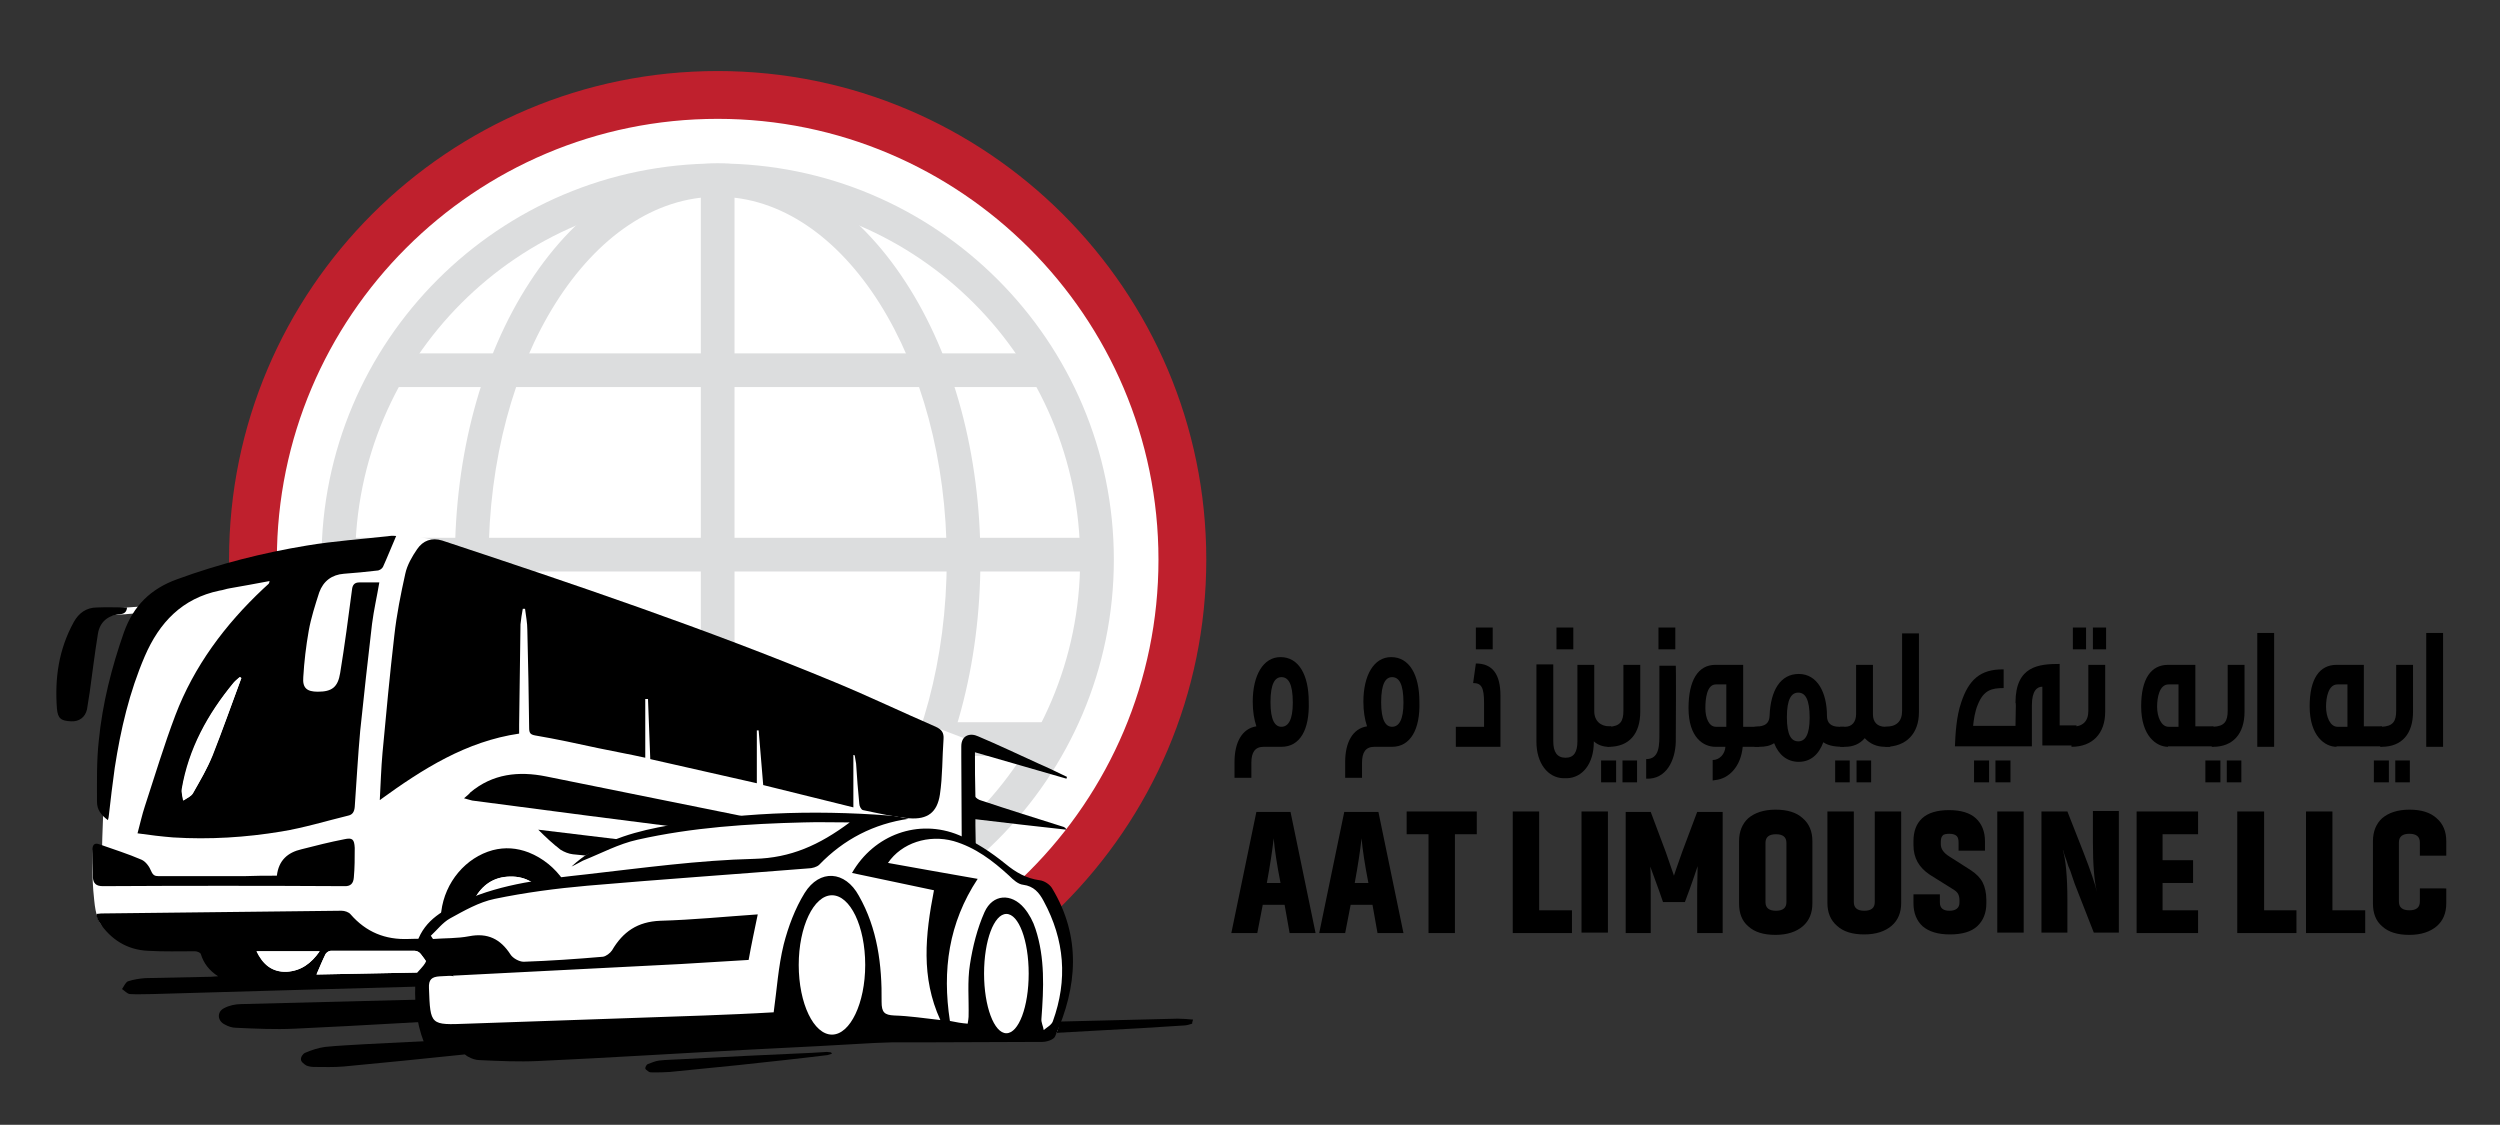 <?xml version="1.0" encoding="utf-8"?>
<!-- Generator: Adobe Illustrator 25.2.0, SVG Export Plug-In . SVG Version: 6.00 Build 0)  -->
<svg version="1.1" id="Layer_1" xmlns="http://www.w3.org/2000/svg" xmlns:xlink="http://www.w3.org/1999/xlink" x="0px" y="0px"
	 viewBox="0 0 549 247" style="enable-background:new 0 0 549 247;" xml:space="preserve">
<rect x="0" y="0" width="549" height="247" fill="#333333" stroke="none"/>
<style type="text/css">
	.st0{clip-path:url(#SVGID_2_);}
	.st1{clip-path:url(#SVGID_4_);}
	.st2{clip-path:url(#SVGID_4_);fill:#FFFFFF;}
	.st3{clip-path:url(#SVGID_4_);fill:#BF202D;}
	.st4{clip-path:url(#SVGID_4_);fill:#DCDDDE;}
</style>
<g>
	<defs>
		<rect id="SVGID_1_" x="-117" y="-84.9" width="811.3" height="420.9"/>
	</defs>
	<clipPath id="SVGID_2_">
		<use xlink:href="#SVGID_1_"  style="overflow:visible;"/>
	</clipPath>
	<g class="st0">
		<defs>
			<rect id="SVGID_3_" x="-117" y="-84.9" width="811.3" height="420.9"/>
		</defs>
		<clipPath id="SVGID_4_">
			<use xlink:href="#SVGID_3_"  style="overflow:visible;"/>
		</clipPath>
		<path class="st1" d="M282.1,198.7h-4.8l-1.2,6.2h-5.7l5.5-26.6h7.5l5.5,26.6h-5.7L282.1,198.7z M281.2,193.9
			c-0.8-4.1-1.3-7.4-1.5-9.8c-0.3,2.7-0.8,6-1.5,9.8H281.2z"/>
		<path class="st1" d="M301.4,198.7h-4.8l-1.2,6.2h-5.7l5.5-26.6h7.5l5.5,26.6h-5.7L301.4,198.7z M300.5,193.9
			c-0.8-4.1-1.3-7.4-1.5-9.8c-0.3,2.7-0.8,6-1.5,9.8H300.5z"/>
		<polygon class="st1" points="324.3,183.2 319.5,183.2 319.5,204.9 313.7,204.9 313.7,183.2 308.9,183.2 308.9,178.2 324.3,178.2 
					"/>
		<polygon class="st1" points="345.2,204.9 332.2,204.9 332.2,178.2 338,178.2 338,199.9 345.2,199.9 		"/>
		<rect x="347.3" y="178.2" class="st1" width="5.8" height="26.6"/>
		<path class="st1" d="M364.3,195.5l-1.9-5.2c0.1,1.4,0.1,3.2,0.1,5.2v9.4H357v-26.6h5.5l3.3,8.8l1.8,5.2c0.5-1.6,1.2-3.4,1.8-5.2
			l3.3-8.8h5.6v26.6h-5.6v-9.5l0.1-5.2c-0.5,1.5-1.1,3.3-1.8,5.2l-1,2.7h-4.8L364.3,195.5z"/>
		<path class="st1" d="M398,198.4c0,2.1-0.7,3.8-2.1,5c-1.4,1.2-3.4,1.9-6,1.9c-2.6,0-4.6-0.6-6-1.9c-1.4-1.2-2-2.9-2-5v-13.7
			c0-2.1,0.7-3.8,2-5c1.4-1.2,3.4-1.9,6-1.9c2.6,0,4.6,0.6,6,1.9c1.4,1.2,2.1,2.9,2.1,5V198.4z M392.3,185.1c0-1.3-0.8-1.9-2.3-1.9
			c-1.5,0-2.3,0.6-2.3,1.9v13c0,1.3,0.8,1.9,2.3,1.9c1.5,0,2.3-0.6,2.3-1.9V185.1z"/>
		<path class="st1" d="M417.5,178.2v20.1c0,2.1-0.7,3.8-2.1,5c-1.4,1.2-3.4,1.9-6,1.9c-2.6,0-4.6-0.6-6-1.9c-1.4-1.2-2.1-2.9-2.1-5
			v-20.1h5.8v19.9c0,1.3,0.8,1.9,2.3,1.9c1.5,0,2.3-0.6,2.3-1.9v-19.9H417.5z"/>
		<path class="st1" d="M423.8,192.1c-2.4-1.6-3.6-3.7-3.6-6.5v-0.9c0-2.1,0.6-3.8,1.9-5c1.3-1.2,3.3-1.8,5.9-1.8
			c2.6,0,4.6,0.6,5.9,1.8s2,2.9,2,5v2.1h-5.8v-1.8c0-0.6-0.1-1.1-0.4-1.4c-0.3-0.3-0.8-0.5-1.6-0.5c-0.7,0-1.3,0.1-1.5,0.4
			c-0.3,0.3-0.4,0.8-0.4,1.4v0.5c0,1,0.6,1.9,1.9,2.7l4.7,3c1.2,0.8,2.1,1.7,2.6,2.7c0.5,1,0.8,2.3,0.8,3.8v0.8c0,2.1-0.7,3.8-2,5
			c-1.3,1.2-3.3,1.8-6,1.8c-2.6,0-4.6-0.6-6-1.8c-1.3-1.2-2-2.9-2-5v-2h5.8v1.8c0,1.2,0.7,1.8,2.1,1.8c1.4,0,2.2-0.6,2.2-1.8v-0.5
			c0-0.6-0.1-1-0.3-1.4c-0.2-0.4-0.7-0.8-1.4-1.2L423.8,192.1z"/>
		<rect x="438.6" y="178.2" class="st1" width="5.8" height="26.6"/>
		<path class="st1" d="M465.3,178.2v26.6h-5.5l-3.6-9.2c-0.4-1-0.8-2-1.1-3c-0.3-1-0.6-1.8-0.9-2.4c-0.2-0.7-0.4-1.3-0.6-1.8
			c-0.2-0.5-0.3-0.9-0.4-1.2c-0.1-0.3-0.1-0.5-0.2-0.5c0.6,1.9,1,5.6,1,11v7.1h-5.7v-26.6h5.7l3.5,8.9c1.6,4.1,2.6,7.1,3,8.8
			c-0.6-2.3-0.9-6-0.9-11.1v-6.7H465.3z"/>
		<polygon class="st1" points="482.7,204.9 469.2,204.9 469.2,178.2 482.7,178.2 482.7,183.2 474.9,183.2 474.9,188.9 481.6,188.9 
			481.6,193.9 474.9,193.9 474.9,199.9 482.7,199.9 		"/>
		<polygon class="st1" points="504.3,204.9 491.3,204.9 491.3,178.2 497.2,178.2 497.2,199.9 504.3,199.9 		"/>
		<polygon class="st1" points="519.4,204.9 506.4,204.9 506.4,178.2 512.2,178.2 512.2,199.9 519.4,199.9 		"/>
		<path class="st1" d="M537.2,195.2v3.2c0,2.1-0.7,3.8-2.1,5c-1.4,1.2-3.4,1.9-6,1.9c-2.6,0-4.6-0.6-6-1.9c-1.4-1.2-2-2.9-2-5v-13.7
			c0-2.1,0.7-3.8,2-5c1.4-1.2,3.4-1.9,6-1.9c2.6,0,4.6,0.6,6,1.9c1.4,1.2,2.1,2.9,2.1,5v3.2h-5.8v-2.9c0-1.3-0.8-1.9-2.3-1.9
			c-1.5,0-2.3,0.6-2.3,1.9v13c0,1.3,0.8,1.9,2.3,1.9c1.5,0,2.3-0.6,2.3-1.9v-2.9H537.2z"/>
		<path class="st2" d="M263.1,123.8c0,57.6-46.7,104.4-104.4,104.4c-57.6,0-104.4-46.7-104.4-104.4S101.1,19.4,158.8,19.4
			C216.4,19.4,263.1,66.1,263.1,123.8"/>
		<path class="st3" d="M157.6,230.1c-59.1,0-107.3-48.1-107.3-107.3S98.4,15.6,157.6,15.6c59.1,0,107.3,48.1,107.3,107.3
			S216.7,230.1,157.6,230.1 M157.6,26.1c-53.4,0-96.8,43.4-96.8,96.8s43.4,96.8,96.8,96.8s96.8-43.4,96.8-96.8
			S210.9,26.1,157.6,26.1"/>
		<path class="st4" d="M157.6,209.9c-48,0-87-39-87-87s39-87,87-87s87,39,87,87S205.6,209.9,157.6,209.9 M157.6,43.2
			c-43.9,0-79.6,35.7-79.6,79.7s35.7,79.6,79.6,79.6s79.6-35.7,79.6-79.6S201.5,43.2,157.6,43.2"/>
		<path class="st4" d="M157.6,209.9c-15.7,0-30.4-9.3-41.3-26.1c-10.6-16.3-16.4-38-16.4-60.9c0-23,5.8-44.6,16.4-60.9
			c10.9-16.8,25.6-26.1,41.3-26.1c15.7,0,30.4,9.3,41.3,26.1c10.6,16.3,16.4,38,16.4,60.9c0,23-5.8,44.6-16.4,60.9
			C188,200.6,173.3,209.9,157.6,209.9 M157.6,43.2c-27.8,0-50.3,35.7-50.3,79.7s22.6,79.6,50.3,79.6c27.8,0,50.3-35.7,50.3-79.6
			S185.3,43.2,157.6,43.2"/>
		<rect x="153.9" y="41.8" class="st4" width="7.4" height="164.4"/>
		<rect x="75.4" y="118.1" class="st4" width="164.4" height="7.4"/>
		<rect x="84.3" y="77.6" class="st4" width="146.6" height="7.4"/>
		<rect x="82.9" y="158.6" class="st4" width="149.3" height="7.4"/>
		<path class="st2" d="M32.3,205.7l-9.1-2.1c0,0-1.9,0.3-2.5-5.8c-0.7-6.1-0.3-11.2-0.3-11.2l2,0.1c0,0,0.3-16.7,1.5-23.3
			c1.2-6.6,5.6-25.8,5.6-25.8l0.3-2.9l-6.5,0.5l1.7-1.6l9.9-0.7c0,0,14.6-5.4,19.3-7.7c4.8-2.3,28.8-7.5,31.6-7.6
			c2.8-0.2,5-0.4,13.4,2.1c8.3,2.5,114.3,43.1,114.3,43.1l0.1,40.9l-16.7,3.4c0,0-3,4.5-4.1,4.8c-1.1,0.3-140.8,3.7-140.8,3.7
			l-4.4-7.1L31.4,208l0.8-1.7L32.3,205.7z"/>
		<path class="st1" d="M187.4,165.8v11.5c-6.6-1.6-13.2-3.3-19.8-4.9c-0.3-4-0.7-8-1-12c-0.1,0-0.3,0-0.4,0V172
			c-7.8-1.8-15.6-3.5-23.4-5.3c-0.2-4.4-0.3-8.8-0.5-13.2c-0.2,0-0.4,0-0.6,0v12.9c-3.6-0.8-7-1.4-10.3-2.1c-4.6-1-9.2-2-13.9-2.8
			c-1.1-0.2-1.3-0.6-1.3-1.7c-0.1-7.2-0.2-14.3-0.4-21.5c0-1.5-0.3-3-0.5-4.6c-0.2,0-0.3,0-0.5,0c-0.2,1.1-0.4,2.3-0.5,3.4
			c-0.1,7.4-0.2,14.7-0.3,22.1c0,0.6,0,1.2,0,1.9c-11.6,1.7-21.1,7.7-30.6,14.6c0.2-3.7,0.3-7.1,0.6-10.4c0.8-8.6,1.6-17.2,2.6-25.8
			c0.5-4.5,1.4-9,2.4-13.5c0.4-1.9,1.5-3.8,2.6-5.4c1.3-1.9,3.2-2.6,5.5-1.9c29,9.6,58,19.4,86.2,31.1c7.5,3.1,14.8,6.6,22.2,9.8
			c1.3,0.6,1.8,1.3,1.7,2.7c-0.3,4.1-0.2,8.2-0.8,12.2c-0.6,3.9-2.7,5.5-6.7,5.2c-3.4-0.3-6.8-1.1-10.2-1.8
			c-0.4-0.1-0.8-0.9-0.8-1.4c-0.3-2.9-0.5-5.8-0.7-8.8c-0.1-0.6-0.2-1.2-0.3-1.8C187.6,165.8,187.5,165.8,187.4,165.8"/>
		<path class="st1" d="M83.3,127.9c-0.5,3-1.2,6-1.6,9.1c-0.9,7.8-1.8,15.7-2.6,23.5c-0.5,5.5-0.8,11.1-1.2,16.7
			c-0.1,1.1-0.5,1.7-1.4,1.9c-4.9,1.2-9.8,2.7-14.7,3.5c-7.8,1.3-15.8,1.8-23.8,1.3c-2.5-0.2-5-0.5-7.8-0.9c0.6-2.2,1-4.1,1.6-5.9
			c2.2-6.7,4.2-13.4,6.7-20c4.1-10.8,10.9-19.9,19.3-27.8c0.4-0.4,0.8-0.7,1.2-1.1c0.1-0.1,0.1-0.2,0.2-0.6c-3.1,0.6-6,1.1-8.8,1.6
			c-0.7,0.1-1.4,0.4-2.2,0.5c-8.2,1.7-13.2,7-16.4,14.4c-3.4,7.9-5.3,16.1-6.6,24.5c-0.5,3.5-0.9,7-1.3,10.5c0,0.3-0.1,0.6-0.2,1
			c-1.5-1.1-2.4-2.3-2.4-4c0-4.5-0.1-9,0.4-13.5c0.8-8.1,2.8-16,5.5-23.7c2.1-5.9,5.9-9.6,11.7-11.7c9.3-3.4,18.8-5.8,28.5-7.4
			c6-1,12.1-1.4,18.2-2.1c0.5-0.1,1.1,0,1.4,0c-1,2.3-1.9,4.6-2.9,6.8c-0.2,0.4-0.8,0.8-1.3,0.8c-2.4,0.3-4.8,0.5-7.3,0.7
			c-2.6,0.2-4.5,1.6-5.4,4.1c-0.9,2.8-1.8,5.6-2.3,8.4c-0.6,3.4-1,6.8-1.2,10.2c-0.2,2.4,0.8,3.2,3.2,3.2c3.1,0,4.4-1,4.9-4.1
			c1-6.1,1.8-12.2,2.6-18.3c0.1-1.1,0.6-1.6,1.6-1.6C80.5,127.9,81.9,127.9,83.3,127.9 M53,148.9c-0.1-0.1-0.2-0.1-0.4-0.2
			c-0.4,0.4-0.9,0.7-1.3,1.2c-5.7,6.9-9.9,14.5-11.4,23.4c-0.1,0.8,0.2,1.7,0.3,2.5c0.7-0.5,1.7-0.9,2.1-1.6
			c1.6-2.7,3.2-5.4,4.3-8.3C48.9,160.2,50.9,154.5,53,148.9"/>
		<path class="st1" d="M197.6,203.8c4.2,0,8.4,0,12.5,0c0.3,0,0.9-0.6,1-1c0.2-0.7,0.1-1.5,0.1-2.2c0-11.5,0-23.1-0.1-34.6
			c0-0.7,0-1.4,0-2.1c0-2.5,2-3,3.7-2.2c4.5,1.9,8.9,4,13.3,6c2.1,0.9,4.1,1.9,6.2,2.9c0,0.1-0.1,0.3-0.1,0.4
			c-6.7-1.9-13.4-3.9-20.1-5.8c0,3.3,0,6.5,0.1,9.7c0,0.3,0.8,0.8,1.3,0.9c6,2,12.1,3.9,18.1,5.8c0.2,0.1,0.4,0.2,0.6,0.6
			c-6.6-0.7-13.2-1.5-20-2.3c0,0.5,0,1,0,1.4c0.1,7.2,0.3,14.3,0.3,21.5c0,1.4,0.5,1.7,1.8,1.8c5.5,0.2,10.9,0.6,16.4,0.9
			c0.6,0,1.3,0.2,1.9,0.3c0,0.1,0.1,0.3,0.1,0.4c-0.7,0.2-1.4,0.5-2,0.5c-6.3,0.4-12.6,0.8-18.9,1.1c-4.9,0.2-9.7,0.3-14.6,0.3
			c-0.9,0-1.5,0.2-1.8,1.1c-0.3,0.8-0.9,1.5-1.5,2.5c0.6,0,1.1,0,1.6,0c5.9-0.1,11.8-0.2,17.7-0.3c1.2,0,2.5,0.3,3.7,0.4
			c0,0.2,0,0.5,0,0.7c-1.3,0.2-2.6,0.5-3.9,0.6c-6.6,0.2-13.2,0.4-19.8,0.6c-24,0.7-48.1,1.4-72.1,2.1c-19.4,0.5-38.8,1.1-58.1,1.6
			c-10.5,0.3-21,0.6-31.5,0.9c-1.7,0-3.4,0.1-5,0c-0.6-0.1-1.1-0.7-1.7-1.1c0.4-0.6,0.8-1.5,1.3-1.7c1.2-0.4,2.5-0.6,3.8-0.7
			c4.8-0.1,9.6-0.2,14.5-0.3c0.4,0,0.8-0.1,1.5-0.1c-2-1.3-3.2-2.9-3.8-4.9c-0.1-0.3-0.8-0.6-1.3-0.6c-3.4,0-6.9,0.1-10.3-0.1
			c-4.6-0.2-8.2-2.5-10.7-6.3c-0.2-0.3-0.4-0.7-0.5-1.1c-0.1-0.2-0.1-0.4-0.1-0.7c0.4,0,0.7-0.1,1-0.1c17.6-0.2,35.2-0.4,52.8-0.6
			c0.7,0,1.6,0.3,2,0.8c3.4,3.9,7.6,5.6,12.7,5.4c2.2-0.1,4.4,0,6.7,0c0.2-2.2,0.3-4.1,0.5-6c0.8-6.5,5.4-11.9,11.3-13.5
			c2.7-0.7,5.3-0.5,7.9,0.5c6.3,2.5,10.6,8.8,10.6,15.5c0,0.5,0,1,0,1.6h56.9c0.4-2.4,0.6-5.2,2.9-6.6c1.4-0.9,3.3-1.3,5.1-1.3
			C194.9,196.3,197,199.2,197.6,203.8 M112.1,213.2c3.2,0.1,5.6-1.3,7.3-3.8c2.7-3.9,2.8-8,0.6-12.1c-1.7-3.1-4.4-4.9-8-4.8
			c-3.6,0.1-6.1,1.9-7.8,4.9c-0.7,1.3-1.1,2.8-1.4,4.2C101.9,207.6,106.5,213.3,112.1,213.2 M151.1,208.6c-8.7,0-17.5,0-26.2,0
			c-0.3,0-0.7,0.1-0.8,0.2c-0.9,1.4-1.8,2.8-2.7,4.2c10.8-0.2,21.4-0.4,31.9-0.6C152.5,211,151.7,209.7,151.1,208.6 M95.1,213.5
			c-1-1.5-1.8-2.8-2.7-4c-0.3-0.4-0.8-0.7-1.3-0.7c-6.2,0-12.3,0-18.5,0c-0.4,0-0.9,0.4-1.1,0.7c-0.7,1.4-1.3,2.9-2,4.5
			C78.1,213.8,86.5,213.7,95.1,213.5 M195.5,204.2c-0.5-1.3-0.9-2.6-1.6-3.6c-1.1-1.5-3-1.5-4.2-0.1c-1.7,1.9-1.6,5.5,0,7.3
			c1.3,1.4,3.1,1.5,4.2-0.1C194.7,206.8,195,205.5,195.5,204.2 M70.2,208.9H56.4c1.4,2.9,3.4,4.6,6.6,4.5
			C66.1,213.2,68.3,211.6,70.2,208.9 M168.7,211.9h12.4c-0.7-1.1-1.3-2.2-1.9-3.1c-0.3-0.4-0.8-0.7-1.2-0.7c-2.2,0-4.4,0-6.5,0.1
			c-0.4,0-0.9,0.2-1,0.5C169.7,209.8,169.2,210.9,168.7,211.9"/>
		<path class="st1" d="M208.3,217.7c-0.6,0.2-1.3,0.4-1.9,0.4c-6.2,0.4-12.5,0.8-18.7,1.1c-15.6,0.9-31.2,1.7-46.7,2.6
			c-10,0.6-19.9,1.1-29.9,1.6c-15.5,0.8-31,1.8-46.4,2.5c-4.3,0.2-8.6,0-12.9-0.2c-0.8,0-1.7-0.3-2.4-0.7c-1.7-0.8-1.8-2.8-0.2-3.6
			c1.1-0.6,2.5-0.9,3.8-0.9c27.7-0.7,55.5-1.4,83.2-2.1c13.5-0.3,26.9-0.7,40.4-1c9.5-0.2,19-0.5,28.5-0.7c1.1,0,2.2,0.1,3.4,0.2
			C208.3,217.3,208.3,217.5,208.3,217.7"/>
		<path class="st1" d="M204.7,188.3c-0.6,0.1-1.2,0.2-1.7,0.2c-16.4-2.1-32.7-4.1-49.1-6.2c-16.7-2.1-33.5-4.3-50.2-6.5
			c-0.5-0.1-1-0.3-1.8-0.5c0.7-0.6,1.1-0.9,1.4-1.3c4.9-4.1,10.6-4.7,16.6-3.5c25.4,5.1,50.8,10.3,76.2,15.4
			c2.6,0.5,5.2,1.1,7.8,1.7c0.3,0.1,0.5,0.2,0.8,0.3C204.7,188.1,204.7,188.2,204.7,188.3"/>
		<path class="st1" d="M60.8,192.3c0.4-3.4,2.4-5.1,5.4-5.8c3.1-0.8,6.3-1.6,9.4-2.2c1.8-0.4,2.2,0,2.3,1.9c0,2.2,0,4.4-0.2,6.5
			c-0.1,1.3-0.7,2-2.2,1.9c-17.6-0.1-35.3-0.1-52.9,0c-1.5,0-2.1-0.6-2.2-1.9c-0.1-2-0.1-4.1-0.1-6.1c0-1,0.4-1.6,1.5-1.2
			c3.1,1.1,6.3,2.1,9.3,3.4c0.9,0.4,1.7,1.5,2.1,2.5c0.4,0.9,0.8,1.1,1.6,1.1c6.3,0,12.6,0,18.9,0C56.1,192.3,58.4,192.3,60.8,192.3
			"/>
		<path class="st1" d="M203.9,193.6c-1.6-0.1-3.2-0.2-4.8-0.3c-10-0.8-20-1.5-30-2.3c-11.1-0.9-22.2-1.7-33.3-2.6
			c-3.3-0.3-6.6-0.4-10-0.8c-0.9-0.1-1.9-0.5-2.7-1c-1.7-1.3-3.3-2.8-4.9-4.4c28.6,3.4,57.2,7,85.7,10.9
			C204,193.2,203.9,193.4,203.9,193.6"/>
		<path class="st1" d="M137.3,227.2c-0.6,0.2-1.1,0.4-1.7,0.5c-11.3,1.3-22.7,2.7-34,3.9c-8.7,0.9-17.4,1.8-26.1,2.6
			c-2.2,0.2-4.4,0.1-6.6,0.1c-0.5,0-1.1-0.1-1.6-0.3c-0.5-0.3-1.2-0.8-1.2-1.3c-0.1-0.5,0.4-1.3,0.9-1.5c1.4-0.6,2.9-1.1,4.4-1.3
			c2.9-0.3,5.8-0.4,8.8-0.6c16.6-0.8,33.2-1.7,49.7-2.5c1.9-0.1,3.9-0.2,5.8-0.3c0.5,0,1.1,0.1,1.6,0.2
			C137.3,226.8,137.3,227,137.3,227.2"/>
		<path class="st1" d="M261.8,224.8c-0.6,0.2-1.3,0.4-1.9,0.4c-6.2,0.4-12.5,0.8-18.7,1.1c-15.6,0.9-31.2,1.7-46.7,2.6
			c-10,0.6-19.9,1.1-29.9,1.6c-15.5,0.8-31,1.8-46.4,2.5c-4.3,0.2-8.6,0-12.9-0.2c-0.8,0-1.7-0.3-2.4-0.7c-1.7-0.8-1.8-2.8-0.2-3.6
			c1.1-0.6,2.5-0.9,3.8-1c27.7-0.7,55.5-1.4,83.2-2.1c13.5-0.3,26.9-0.7,40.4-1c9.5-0.2,19-0.5,28.5-0.7c1.1,0,2.2,0.1,3.4,0.2
			C261.8,224.4,261.8,224.6,261.8,224.8"/>
		<path class="st1" d="M182.7,231.4c-0.3,0.1-0.6,0.2-1,0.3c-6.5,0.8-13.1,1.5-19.6,2.2c-5,0.5-10,1-15,1.5
			c-1.2,0.1-2.5,0.1-3.8,0.1c-0.3,0-0.7,0-0.9-0.2c-0.3-0.2-0.7-0.5-0.7-0.7c0-0.3,0.3-0.8,0.5-0.9c0.8-0.3,1.7-0.7,2.5-0.8
			c1.7-0.2,3.4-0.2,5-0.3c9.5-0.5,19.1-1,28.6-1.4c1.1-0.1,2.2-0.1,3.3-0.2c0.3,0,0.6,0.1,0.9,0.1L182.7,231.4z"/>
		<path class="st1" d="M127.2,192.8c19.3,1.4,38.4,2.7,57.7,4.1c-0.6,1.3-1.2,1.9-2.6,1.9c-17.4-0.1-34.8-0.2-52.2-0.2
			c-1,0-1.4-0.3-1.6-1.3C128.3,195.8,127.7,194.4,127.2,192.8"/>
		<path class="st1" d="M27.9,133.4c-0.1,1.1-0.7,1.4-1.6,1.5c-2.6,0.2-4.4,1.7-4.8,4.3c-0.7,4.3-1.2,8.5-1.8,12.8
			c-0.2,1.3-0.4,2.6-0.6,3.8c-0.4,1.7-1.7,2.7-3.5,2.6c-2.2-0.1-2.9-0.6-3.1-2.8c-0.5-6.7,0.4-13,3.7-19c1.1-2,2.8-3.2,5.1-3.2
			C23.5,133.3,25.7,133.4,27.9,133.4"/>
		<path class="st1" d="M198.4,197.5c1.8,0.3,3.4,0.5,5.5,0.8C200.8,199.5,198.8,199.2,198.4,197.5"/>
		<path class="st2" d="M53,148.9c-2.1,5.7-4.1,11.4-6.3,17c-1.2,2.9-2.8,5.6-4.3,8.3c-0.4,0.7-1.4,1.1-2.1,1.6
			c-0.1-0.8-0.5-1.7-0.3-2.5c1.6-8.9,5.7-16.5,11.4-23.4c0.4-0.4,0.8-0.8,1.3-1.2C52.8,148.7,52.9,148.8,53,148.9"/>
		<path class="st2" d="M112.1,213.2c-5.6,0.1-10.2-5.6-9.3-11.6c0.2-1.4,0.7-2.9,1.4-4.2c1.6-3,4.2-4.9,7.8-4.9
			c3.6-0.1,6.3,1.7,8,4.8c2.3,4.1,2.1,8.2-0.6,12.1C117.6,211.8,115.2,213.3,112.1,213.2 M112.5,196.4c0-0.2-0.1-0.4-0.1-0.6
			c-0.6-0.1-1.3-0.4-1.9-0.2c-0.8,0.2-1.6,0.6-2.2,1.1c-3.6,2.7-3.8,9.5-0.4,12.5c1.3,1.1,2.7,1.6,4.4,1.4c0.4-0.1,0.8-0.6,1.2-0.9
			c-0.4-0.3-0.7-0.6-1.1-0.8c-0.7-0.5-1.5-0.8-1.9-1.4c-1.2-1.7-1.5-3.6-1.4-5.7C109.2,199.5,110.2,197.6,112.5,196.4"/>
		<path class="st2" d="M151.1,208.6c0.7,1.2,1.4,2.4,2.2,3.9c-10.5,0.2-21.1,0.4-31.9,0.6c0.9-1.5,1.8-2.9,2.7-4.2
			c0.1-0.2,0.5-0.2,0.8-0.2C133.6,208.6,142.4,208.6,151.1,208.6"/>
		<path class="st2" d="M95.1,213.5c-8.6,0.2-17.1,0.3-25.6,0.5c0.7-1.6,1.3-3.1,2-4.5c0.2-0.3,0.7-0.7,1.1-0.7c6.2,0,12.3,0,18.5,0
			c0.4,0,1,0.3,1.3,0.7C93.4,210.7,94.2,212,95.1,213.5"/>
		<path class="st2" d="M195.5,204.2c-0.5,1.3-0.9,2.6-1.6,3.6c-1.1,1.6-2.9,1.5-4.2,0.1c-1.7-1.8-1.7-5.4,0-7.3
			c1.2-1.4,3.2-1.5,4.2,0.1C194.7,201.6,195,202.9,195.5,204.2"/>
		<path class="st2" d="M70.2,208.9c-1.9,2.7-4.1,4.3-7.3,4.5c-3.2,0.1-5.2-1.6-6.6-4.5H70.2z"/>
		<path class="st2" d="M168.7,211.9c0.5-1,1-2.1,1.6-3.2c0.2-0.3,0.7-0.5,1-0.5c2.2-0.1,4.4-0.1,6.5-0.1c0.4,0,1,0.3,1.2,0.7
			c0.7,0.9,1.2,2,1.9,3.1H168.7z"/>
		<path class="st1" d="M112.5,196.4c-2.2,1.2-3.2,3.1-3.4,5.4c-0.2,2,0.2,4,1.4,5.7c0.4,0.6,1.3,0.9,1.9,1.4
			c0.4,0.3,0.7,0.5,1.1,0.8c-0.4,0.3-0.8,0.8-1.2,0.9c-1.6,0.2-3.1-0.3-4.4-1.4c-3.4-3-3.2-9.8,0.4-12.5c0.7-0.5,1.5-0.9,2.2-1.1
			c0.6-0.1,1.2,0.1,1.9,0.2C112.4,196,112.4,196.2,112.5,196.4"/>
		<path class="st2" d="M99.6,214.4c0-0.5-6.6-7.8-6.6-7.8s6.7-6.7,7.1-7c0.4-0.3,23-6.5,23-6.5s1.5-3.6,7.9-6.5
			c6.5-2.9,22.5-6.1,34.8-6.6c12.3-0.5,25-2,33.2-0.3c8.2,1.7,16.4,6.5,19.6,8.9c3.2,2.4,6.1,4.9,6.1,4.9s6,2.1,7.3,5.3
			c1.3,3.2,4.2,16,1.9,21.8c-2.4,5.8-0.1,7.4-6.7,7.8s-83.8,0-83.8,0l-48.2-1.1c0,0-0.5-0.3-1.6-4.9c-1.1-4.6-0.4-7.3,0.3-8.5
			C94.6,212.8,99.6,214.4,99.6,214.4"/>
		<path class="st1" d="M125.5,190.3c5.4-5,12-7.2,19-8.6c16.8-3.3,33.8-3.9,50.8-2.6c1.4,0.1,2.8,0.4,4.3,0.7
			c-7.7,1.1-14.3,4.5-19.7,10.1c-0.5,0.5-1.6,0.8-2.4,0.8c-16.2,1.3-32.3,2.4-48.5,3.8c-6.8,0.6-13.7,1.5-20.4,2.9
			c-3.4,0.7-6.7,2.6-9.8,4.3c-1.6,0.9-2.8,2.5-4.2,3.8c0.2,0.2,0.3,0.5,0.5,0.7c2.6-0.2,5.3-0.1,7.9-0.6c4.1-0.8,6.9,0.6,9.1,4
			c0.5,0.8,1.9,1.6,2.9,1.6c5.8-0.2,11.6-0.6,17.4-1.1c0.7-0.1,1.6-0.8,2-1.4c2.4-4.1,5.6-6.3,10.6-6.5c7.1-0.2,14.1-0.9,21.4-1.4
			c-0.7,3.4-1.4,6.6-2,10c-4.9,0.3-9.9,0.6-14.9,0.9c-17.6,0.9-35.3,1.8-52.9,2.7c-1.8,0.1-2.5,0.7-2.4,2.6c0.3,8.2,0.3,8.1,8.4,7.8
			c17.4-0.6,34.8-1.2,52.1-1.8c5.1-0.2,10.2-0.4,15.2-0.7c0.7-5,1-10,2.2-14.9c1-3.9,2.5-7.9,4.6-11.3c3.3-5.3,8.9-4.9,11.9,0.6
			c4.1,7.2,5.1,15.2,5,23.3c0,2.3,0.6,2.9,2.8,3c3.3,0.1,6.5,0.6,10.1,1c-4.3-9.4-3.3-18.7-1.4-28.5c-6-1.3-12-2.5-18-3.8
			c4.8-8.4,14.6-12,23.5-8.3c3.7,1.5,7.1,3.8,10.2,6.3c2.3,1.9,4.6,3.2,7.5,3.6c1,0.1,2.2,0.9,2.7,1.7c6.5,10.7,5.6,21.7,0.7,32.6
			c-0.3,0.7-1.8,1.2-2.8,1.2c-15.6,0.1-31.2,0.1-46.8,0.1c-28.8,0-57.6,0-86.4,0c-0.8,0-1.6,0-2.6,0c-1.8-4.7-2.2-9.5-1.8-14.4
			c0-0.3,0.2-0.7,0.4-1c2.2-2.4,2.2-2.4,2-5.5c-0.3-0.1-0.6-0.2-0.9-0.2c-0.3-0.1-0.7-0.1-1.1-0.1c0-0.3-0.1-0.6-0.1-0.8
			c1.7-5,6-7.2,10.3-9.1c8.5-3.8,17.8-4.8,26.9-5.8c12.3-1.4,24.6-3.1,36.9-3.4c7.9-0.2,14.2-3,20.9-8c-3.8,0-7-0.1-10.1,0
			c-12.3,0.3-24.5,1.1-36.5,3.8c-4.1,0.9-8,3-12,4.6C127.2,189.4,126.4,189.9,125.5,190.3 M212.5,224.8c0.1-0.7,0.2-1.1,0.2-1.5
			c0.1-3.8-0.3-7.8,0.3-11.5c0.6-3.9,1.6-7.9,3.2-11.5c1.8-4,5.9-4.2,8.7-0.9c1.1,1.3,2,3,2.5,4.6c2.1,6.4,1.8,13,1.3,19.7
			c-0.1,0.8,0.4,1.7,0.5,2.5c0.7-0.6,1.7-1.1,2-1.9c3.3-9.1,2.6-17.9-2-26.4c-1-1.9-2.2-3.3-4.5-3.6c-1.1-0.1-2.2-1.1-3.1-2
			c-3.6-3.3-7.4-6.2-12.2-7.6c-5.5-1.5-11.4,0.4-14.4,4.8c6.5,1.2,13,2.3,19.7,3.5c-6.4,9.7-7.8,20.1-6.1,31.2
			C210,224.5,211.2,224.7,212.5,224.8"/>
		<path class="st2" d="M190,211.9c0,8.4-3.3,15.3-7.3,15.3s-7.3-6.8-7.3-15.3c0-8.4,3.3-15.3,7.3-15.3S190,203.4,190,211.9"/>
		<path class="st2" d="M225.9,213.8c0,7.3-2.2,13.1-4.9,13.1c-2.7,0-4.9-5.9-4.9-13.1c0-7.3,2.2-13.1,4.9-13.1
			C223.7,200.7,225.9,206.5,225.9,213.8"/>
		<path class="st1" d="M281.4,164h-3.9c-1.9,0-2.7,1.2-2.7,3.5v3.3h-3.7v-3.5c0-4.2,1.6-7.3,4.8-7.8c-0.5-1.5-0.8-3.3-0.8-5.4
			c0-5.8,2.3-9.8,6.1-9.8c4,0,6.2,3.9,6.2,9.8C287.6,160.2,285.5,164,281.4,164 M281.4,148.7c-1.4,0-2.4,1.4-2.4,5.5
			c0,4,1,5.4,2.4,5.4c1.5,0,2.5-1.5,2.5-5.3C283.9,150.1,282.9,148.7,281.4,148.7"/>
		<path class="st1" d="M305.7,164h-3.9c-1.9,0-2.7,1.2-2.7,3.5v3.3h-3.7v-3.5c0-4.2,1.6-7.3,4.8-7.8c-0.5-1.5-0.8-3.3-0.8-5.4
			c0-5.8,2.3-9.8,6.1-9.8c4,0,6.2,3.9,6.2,9.8C311.9,160.2,309.7,164,305.7,164 M305.7,148.7c-1.4,0-2.4,1.4-2.4,5.5
			c0,4,1,5.4,2.4,5.4c1.5,0,2.5-1.5,2.5-5.3C308.2,150.1,307.2,148.7,305.7,148.7"/>
		<path class="st1" d="M319.7,164v-4.4h6.2v-5.2c0-3.5-0.6-4.4-2.4-4.4l0.6-4.3c3.7,0,5.4,2.4,5.4,7.1V164H319.7z M324.1,137.8h3.7
			v4.8h-3.7V137.8z"/>
		<path class="st1" d="M353.3,164c-1.3,0-2.4-0.4-3.3-1.2v0.2c0,4.7-2.5,7.8-5.9,7.9c-0.4,0-0.5,0-0.8,0c-3.4-0.1-5.9-3.3-5.9-8v-17
			h3.7v16.9c0,2.3,0.8,3.6,2.7,3.6c1.8,0,2.6-1.2,2.6-3.6V146h3.7v10.3v-0.1c0,2.1,1.4,3.3,3.3,3.3h0.4v4.4H353.3z M341.8,137.8h3.7
			v4.8h-3.7V137.8z"/>
		<path class="st1" d="M351.6,167h3.3v4.8h-3.3V167z M353.3,164H353v-4.4h0.3c2.5-0.1,3.2-1.2,3.2-3.5V146h3.7v10.3
			C360.2,161.1,357.8,164,353.3,164 M356.3,167h3.2v4.8h-3.2V167z"/>
		<path class="st1" d="M361.5,171v-4.3c3,0,2.9-3.2,2.9-5.8v-14.7h3.6c0,0,0.1,0.4,0,16.7C367.9,167,365.9,171.2,361.5,171
			 M364.2,137.8h3.7v4.8h-3.7V137.8z"/>
		<path class="st1" d="M382.7,164c-0.4,4.3-3,7-6,7.3l-0.6,0.1v-4.5c1.5,0,2.7-1.3,2.8-2.9h-2.2c-2.6,0-5.9-2-5.9-8.5
			c0-6.1,2.1-9.5,5.9-9.5h6.1v13.6h3.5v4.4H382.7z M379.1,150.3h-2.3c-2,0-2.3,3.2-2.3,5.2c0,2.2,0.8,4.1,2.3,4.1h2.3V150.3z"/>
		<path class="st1" d="M400.4,163c-1,2.7-2.8,4.3-5.4,4.3c-2.5,0-4.4-1.5-5.4-4.1c-0.9,0.6-2,0.8-3.2,0.8h-1.1v-4.4
			c1.4-0.1,3.2-0.1,3.3-2.4c0.2-5.6,2.4-9.2,6.4-9.2c4.1,0,6.2,4.1,6.2,9.2c0,1.6,0.9,2.4,2.7,2.4h1.1v4.4
			C403.4,164,401.7,163.9,400.4,163 M394.9,152.1c-1.5,0-2.5,1.4-2.5,5.4c0,4,1,5.3,2.5,5.3c1.5,0,2.5-1.4,2.5-5.2
			C397.4,153.5,396.4,152.1,394.9,152.1"/>
		<path class="st1" d="M403,167h3.2v4.8H403V167z M413.9,164c-1.8,0-3.3-0.7-4.4-1.9c-1.1,1.3-2.6,1.9-4.3,1.9h-1.1v-4.4h1.1
			c1.5,0,2.4-1.1,2.4-2.8v-10.8h3.7v10.9c0,1.6,0.9,2.7,2.7,2.7h1.1v4.4H413.9z M407.7,167h3.2v4.8h-3.2V167z"/>
		<path class="st1" d="M414,164v-4.4c2.5,0,3.7-1.2,3.7-3.5v-17h3.7v17.3C421.4,161.1,418.6,164,414,164"/>
		<path class="st1" d="M448.5,164v-13.2c-1.1,0-2.3,0.8-2.3,4.1v9h-16.9c0.1-2.5,0.3-6.6,1.4-9.7c1.6-4.8,4.1-7.3,9.3-7.2v4.1
			c-2.6,0-4.4,0.4-5.7,3.7c-0.6,1.4-0.9,3.4-1,4.6h9.3c0.1-5.1,0.1-4.9,0-5.1c0-8.1,5.2-8.5,9.7-8.5v13.5h3.7v4.4H448.5z M433.5,167
			h3.3v4.8h-3.3V167z M438.2,167h3.3v4.8h-3.3V167z"/>
		<path class="st1" d="M454.9,164v-4.4c2.5,0,3.7-1.2,3.7-3.5V146h3.7v10.3C462.3,161.1,459.5,164,454.9,164 M455.2,137.8h2.9v4.8
			h-2.9V137.8z M459.6,137.8h2.9v4.8h-2.9V137.8z"/>
		<path class="st1" d="M476.1,164c-2.5,0-5.9-2.3-5.9-8.9c0-6.1,2.2-9.1,5.9-9.1h6v13.5h4v4.4H476.1z M478.4,150.3h-2.2
			c-2,0-2.5,2.9-2.5,4.9c0,2.2,0.9,4.4,2.5,4.4h2.2V150.3z"/>
		<path class="st1" d="M484.3,167h3.3v4.8h-3.3V167z M486,164h-0.3v-4.4h0.3c2.5-0.1,3.2-1.2,3.2-3.5V146h3.7v10.3
			C492.9,161.1,490.4,164,486,164 M489,167h3.2v4.8H489V167z"/>
		<rect x="495.7" y="139" class="st1" width="3.7" height="25"/>
		<path class="st1" d="M513.1,164c-2.5,0-5.9-2.3-5.9-8.9c0-6.1,2.2-9.1,5.9-9.1h6v13.5h4v4.4H513.1z M515.5,150.3h-2.2
			c-2,0-2.5,2.9-2.5,4.9c0,2.2,0.9,4.4,2.5,4.4h2.2V150.3z"/>
		<path class="st1" d="M521.3,167h3.3v4.8h-3.3V167z M523,164h-0.3v-4.4h0.3c2.5-0.1,3.2-1.2,3.2-3.5V146h3.7v10.3
			C529.9,161.1,527.5,164,523,164 M526,167h3.2v4.8H526V167z"/>
		<rect x="532.8" y="139" class="st1" width="3.7" height="25"/>
	</g>
</g>
</svg>
